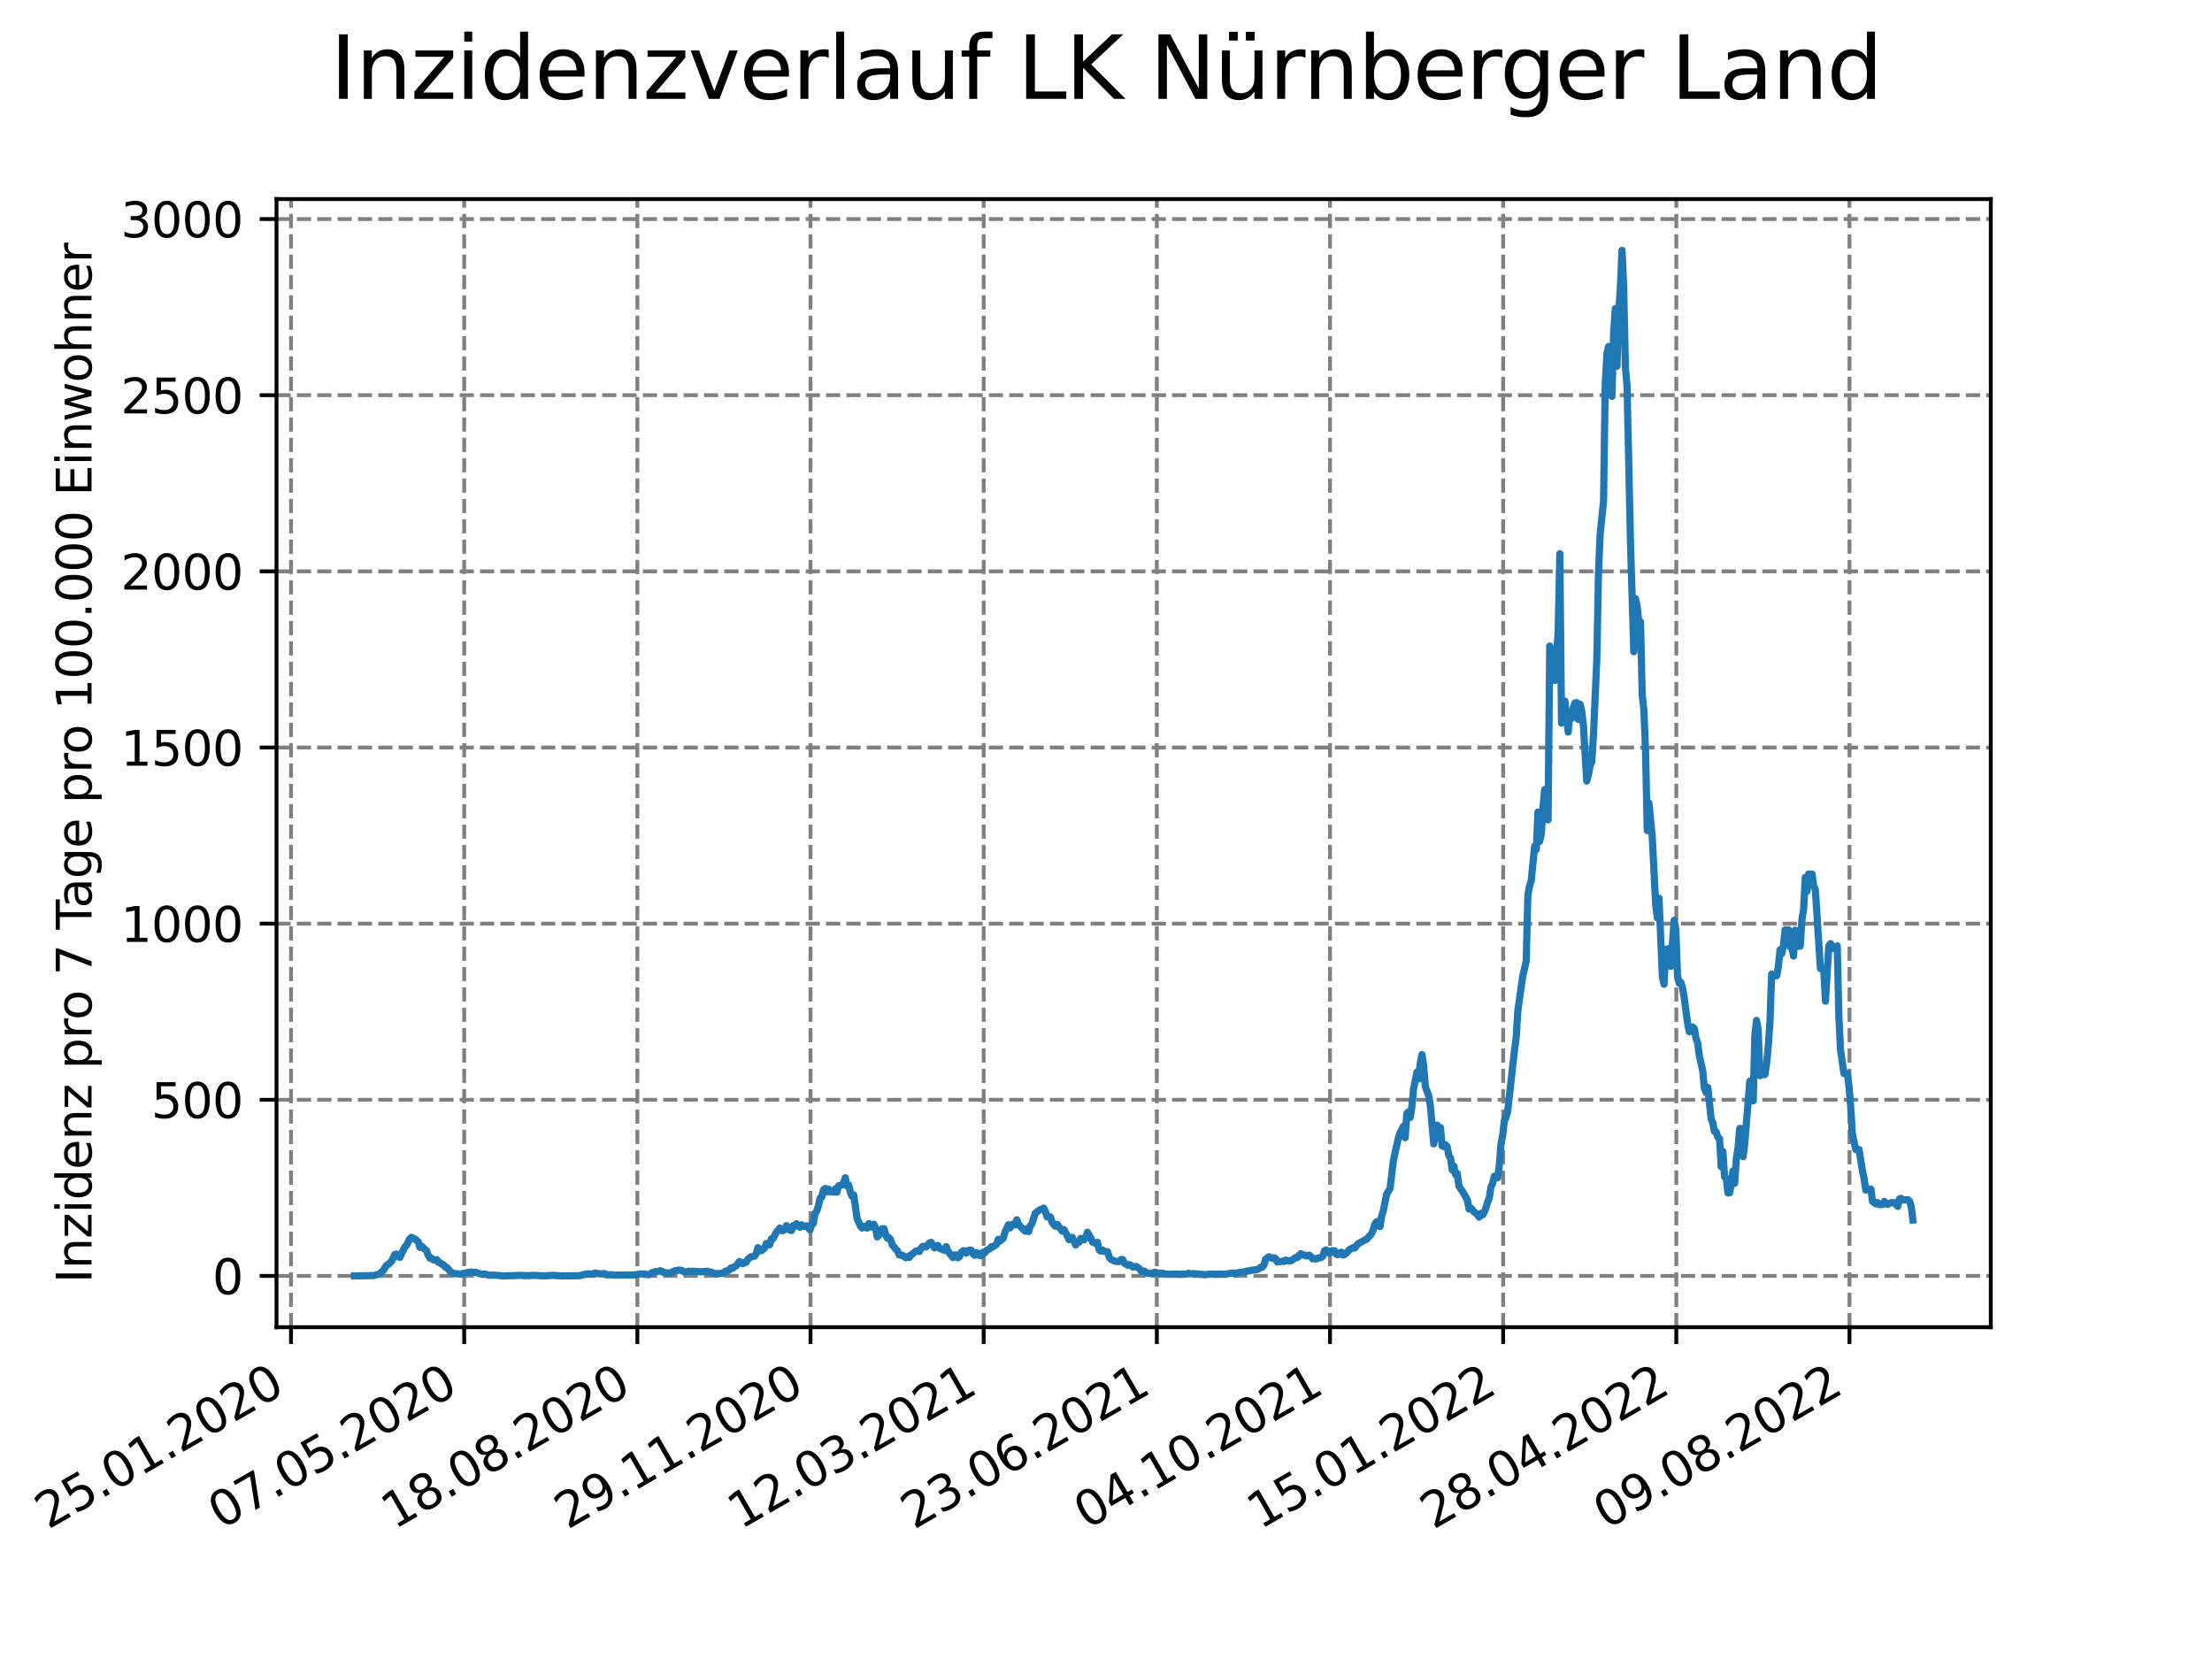 <?xml version="1.0" encoding="utf-8" standalone="no"?>
<!DOCTYPE svg PUBLIC "-//W3C//DTD SVG 1.1//EN"
  "http://www.w3.org/Graphics/SVG/1.1/DTD/svg11.dtd">
<svg xmlns:xlink="http://www.w3.org/1999/xlink" width="460.8pt" height="345.6pt" viewBox="0 0 460.8 345.6" xmlns="http://www.w3.org/2000/svg" version="1.1">
 <defs>
  <style type="text/css">*{stroke-linejoin: round; stroke-linecap: butt}</style>
 </defs>
 <g id="figure_1">
  <g id="patch_1">
   <path d="M 0 345.6 
L 460.8 345.6 
L 460.8 0 
L 0 0 
z
" style="fill: #ffffff"/>
  </g>
  <g id="axes_1">
   <g id="patch_2">
    <path d="M 57.6 276.48 
L 414.72 276.48 
L 414.72 41.472 
L 57.6 41.472 
z
" style="fill: #ffffff"/>
   </g>
   <g id="matplotlib.axis_1">
    <g id="xtick_1">
     <g id="line2d_1">
      <path d="M 60.626 276.48 
L 60.626 41.472 
" clip-path="url(#p46775fbe0a)" style="fill: none; stroke-dasharray: 2.96,1.28; stroke-dashoffset: 0; stroke: #808080; stroke-width: 0.8"/>
     </g>
     <g id="line2d_2">
      <defs>
       <path id="m5eeb998a42" d="M 0 0 
L 0 3.5 
" style="stroke: #000000; stroke-width: 0.8"/>
      </defs>
      <g>
       <use xlink:href="#m5eeb998a42" x="60.626" y="276.48" style="stroke: #000000; stroke-width: 0.8"/>
      </g>
     </g>
     <g id="text_1">
      <!-- 25.01.2020 -->
      <g transform="translate(10.001 318.689) rotate(-30) scale(0.1 -0.1)">
       <defs>
        <path id="DejaVuSans-32" d="M 1228 531 
L 3431 531 
L 3431 0 
L 469 0 
L 469 531 
Q 828 903 1448 1529 
Q 2069 2156 2228 2338 
Q 2531 2678 2651 2914 
Q 2772 3150 2772 3378 
Q 2772 3750 2511 3984 
Q 2250 4219 1831 4219 
Q 1534 4219 1204 4116 
Q 875 4013 500 3803 
L 500 4441 
Q 881 4594 1212 4672 
Q 1544 4750 1819 4750 
Q 2544 4750 2975 4387 
Q 3406 4025 3406 3419 
Q 3406 3131 3298 2873 
Q 3191 2616 2906 2266 
Q 2828 2175 2409 1742 
Q 1991 1309 1228 531 
z
" transform="scale(0.016)"/>
        <path id="DejaVuSans-35" d="M 691 4666 
L 3169 4666 
L 3169 4134 
L 1269 4134 
L 1269 2991 
Q 1406 3038 1543 3061 
Q 1681 3084 1819 3084 
Q 2600 3084 3056 2656 
Q 3513 2228 3513 1497 
Q 3513 744 3044 326 
Q 2575 -91 1722 -91 
Q 1428 -91 1123 -41 
Q 819 9 494 109 
L 494 744 
Q 775 591 1075 516 
Q 1375 441 1709 441 
Q 2250 441 2565 725 
Q 2881 1009 2881 1497 
Q 2881 1984 2565 2268 
Q 2250 2553 1709 2553 
Q 1456 2553 1204 2497 
Q 953 2441 691 2322 
L 691 4666 
z
" transform="scale(0.016)"/>
        <path id="DejaVuSans-2e" d="M 684 794 
L 1344 794 
L 1344 0 
L 684 0 
L 684 794 
z
" transform="scale(0.016)"/>
        <path id="DejaVuSans-30" d="M 2034 4250 
Q 1547 4250 1301 3770 
Q 1056 3291 1056 2328 
Q 1056 1369 1301 889 
Q 1547 409 2034 409 
Q 2525 409 2770 889 
Q 3016 1369 3016 2328 
Q 3016 3291 2770 3770 
Q 2525 4250 2034 4250 
z
M 2034 4750 
Q 2819 4750 3233 4129 
Q 3647 3509 3647 2328 
Q 3647 1150 3233 529 
Q 2819 -91 2034 -91 
Q 1250 -91 836 529 
Q 422 1150 422 2328 
Q 422 3509 836 4129 
Q 1250 4750 2034 4750 
z
" transform="scale(0.016)"/>
        <path id="DejaVuSans-31" d="M 794 531 
L 1825 531 
L 1825 4091 
L 703 3866 
L 703 4441 
L 1819 4666 
L 2450 4666 
L 2450 531 
L 3481 531 
L 3481 0 
L 794 0 
L 794 531 
z
" transform="scale(0.016)"/>
       </defs>
       <use xlink:href="#DejaVuSans-32"/>
       <use xlink:href="#DejaVuSans-35" x="63.623"/>
       <use xlink:href="#DejaVuSans-2e" x="127.246"/>
       <use xlink:href="#DejaVuSans-30" x="159.033"/>
       <use xlink:href="#DejaVuSans-31" x="222.656"/>
       <use xlink:href="#DejaVuSans-2e" x="286.279"/>
       <use xlink:href="#DejaVuSans-32" x="318.066"/>
       <use xlink:href="#DejaVuSans-30" x="381.689"/>
       <use xlink:href="#DejaVuSans-32" x="445.312"/>
       <use xlink:href="#DejaVuSans-30" x="508.936"/>
      </g>
     </g>
    </g>
    <g id="xtick_2">
     <g id="line2d_3">
      <path d="M 96.699 276.48 
L 96.699 41.472 
" clip-path="url(#p46775fbe0a)" style="fill: none; stroke-dasharray: 2.96,1.28; stroke-dashoffset: 0; stroke: #808080; stroke-width: 0.8"/>
     </g>
     <g id="line2d_4">
      <g>
       <use xlink:href="#m5eeb998a42" x="96.699" y="276.48" style="stroke: #000000; stroke-width: 0.8"/>
      </g>
     </g>
     <g id="text_2">
      <!-- 07.05.2020 -->
      <g transform="translate(46.074 318.689) rotate(-30) scale(0.1 -0.1)">
       <defs>
        <path id="DejaVuSans-37" d="M 525 4666 
L 3525 4666 
L 3525 4397 
L 1831 0 
L 1172 0 
L 2766 4134 
L 525 4134 
L 525 4666 
z
" transform="scale(0.016)"/>
       </defs>
       <use xlink:href="#DejaVuSans-30"/>
       <use xlink:href="#DejaVuSans-37" x="63.623"/>
       <use xlink:href="#DejaVuSans-2e" x="127.246"/>
       <use xlink:href="#DejaVuSans-30" x="159.033"/>
       <use xlink:href="#DejaVuSans-35" x="222.656"/>
       <use xlink:href="#DejaVuSans-2e" x="286.279"/>
       <use xlink:href="#DejaVuSans-32" x="318.066"/>
       <use xlink:href="#DejaVuSans-30" x="381.689"/>
       <use xlink:href="#DejaVuSans-32" x="445.312"/>
       <use xlink:href="#DejaVuSans-30" x="508.936"/>
      </g>
     </g>
    </g>
    <g id="xtick_3">
     <g id="line2d_5">
      <path d="M 132.772 276.48 
L 132.772 41.472 
" clip-path="url(#p46775fbe0a)" style="fill: none; stroke-dasharray: 2.96,1.28; stroke-dashoffset: 0; stroke: #808080; stroke-width: 0.8"/>
     </g>
     <g id="line2d_6">
      <g>
       <use xlink:href="#m5eeb998a42" x="132.772" y="276.48" style="stroke: #000000; stroke-width: 0.8"/>
      </g>
     </g>
     <g id="text_3">
      <!-- 18.08.2020 -->
      <g transform="translate(82.147 318.689) rotate(-30) scale(0.1 -0.1)">
       <defs>
        <path id="DejaVuSans-38" d="M 2034 2216 
Q 1584 2216 1326 1975 
Q 1069 1734 1069 1313 
Q 1069 891 1326 650 
Q 1584 409 2034 409 
Q 2484 409 2743 651 
Q 3003 894 3003 1313 
Q 3003 1734 2745 1975 
Q 2488 2216 2034 2216 
z
M 1403 2484 
Q 997 2584 770 2862 
Q 544 3141 544 3541 
Q 544 4100 942 4425 
Q 1341 4750 2034 4750 
Q 2731 4750 3128 4425 
Q 3525 4100 3525 3541 
Q 3525 3141 3298 2862 
Q 3072 2584 2669 2484 
Q 3125 2378 3379 2068 
Q 3634 1759 3634 1313 
Q 3634 634 3220 271 
Q 2806 -91 2034 -91 
Q 1263 -91 848 271 
Q 434 634 434 1313 
Q 434 1759 690 2068 
Q 947 2378 1403 2484 
z
M 1172 3481 
Q 1172 3119 1398 2916 
Q 1625 2713 2034 2713 
Q 2441 2713 2670 2916 
Q 2900 3119 2900 3481 
Q 2900 3844 2670 4047 
Q 2441 4250 2034 4250 
Q 1625 4250 1398 4047 
Q 1172 3844 1172 3481 
z
" transform="scale(0.016)"/>
       </defs>
       <use xlink:href="#DejaVuSans-31"/>
       <use xlink:href="#DejaVuSans-38" x="63.623"/>
       <use xlink:href="#DejaVuSans-2e" x="127.246"/>
       <use xlink:href="#DejaVuSans-30" x="159.033"/>
       <use xlink:href="#DejaVuSans-38" x="222.656"/>
       <use xlink:href="#DejaVuSans-2e" x="286.279"/>
       <use xlink:href="#DejaVuSans-32" x="318.066"/>
       <use xlink:href="#DejaVuSans-30" x="381.689"/>
       <use xlink:href="#DejaVuSans-32" x="445.312"/>
       <use xlink:href="#DejaVuSans-30" x="508.936"/>
      </g>
     </g>
    </g>
    <g id="xtick_4">
     <g id="line2d_7">
      <path d="M 168.845 276.48 
L 168.845 41.472 
" clip-path="url(#p46775fbe0a)" style="fill: none; stroke-dasharray: 2.96,1.28; stroke-dashoffset: 0; stroke: #808080; stroke-width: 0.8"/>
     </g>
     <g id="line2d_8">
      <g>
       <use xlink:href="#m5eeb998a42" x="168.845" y="276.48" style="stroke: #000000; stroke-width: 0.8"/>
      </g>
     </g>
     <g id="text_4">
      <!-- 29.11.2020 -->
      <g transform="translate(118.219 318.689) rotate(-30) scale(0.1 -0.1)">
       <defs>
        <path id="DejaVuSans-39" d="M 703 97 
L 703 672 
Q 941 559 1184 500 
Q 1428 441 1663 441 
Q 2288 441 2617 861 
Q 2947 1281 2994 2138 
Q 2813 1869 2534 1725 
Q 2256 1581 1919 1581 
Q 1219 1581 811 2004 
Q 403 2428 403 3163 
Q 403 3881 828 4315 
Q 1253 4750 1959 4750 
Q 2769 4750 3195 4129 
Q 3622 3509 3622 2328 
Q 3622 1225 3098 567 
Q 2575 -91 1691 -91 
Q 1453 -91 1209 -44 
Q 966 3 703 97 
z
M 1959 2075 
Q 2384 2075 2632 2365 
Q 2881 2656 2881 3163 
Q 2881 3666 2632 3958 
Q 2384 4250 1959 4250 
Q 1534 4250 1286 3958 
Q 1038 3666 1038 3163 
Q 1038 2656 1286 2365 
Q 1534 2075 1959 2075 
z
" transform="scale(0.016)"/>
       </defs>
       <use xlink:href="#DejaVuSans-32"/>
       <use xlink:href="#DejaVuSans-39" x="63.623"/>
       <use xlink:href="#DejaVuSans-2e" x="127.246"/>
       <use xlink:href="#DejaVuSans-31" x="159.033"/>
       <use xlink:href="#DejaVuSans-31" x="222.656"/>
       <use xlink:href="#DejaVuSans-2e" x="286.279"/>
       <use xlink:href="#DejaVuSans-32" x="318.066"/>
       <use xlink:href="#DejaVuSans-30" x="381.689"/>
       <use xlink:href="#DejaVuSans-32" x="445.312"/>
       <use xlink:href="#DejaVuSans-30" x="508.936"/>
      </g>
     </g>
    </g>
    <g id="xtick_5">
     <g id="line2d_9">
      <path d="M 204.917 276.48 
L 204.917 41.472 
" clip-path="url(#p46775fbe0a)" style="fill: none; stroke-dasharray: 2.96,1.28; stroke-dashoffset: 0; stroke: #808080; stroke-width: 0.8"/>
     </g>
     <g id="line2d_10">
      <g>
       <use xlink:href="#m5eeb998a42" x="204.917" y="276.48" style="stroke: #000000; stroke-width: 0.8"/>
      </g>
     </g>
     <g id="text_5">
      <!-- 12.03.2021 -->
      <g transform="translate(154.292 318.689) rotate(-30) scale(0.1 -0.1)">
       <defs>
        <path id="DejaVuSans-33" d="M 2597 2516 
Q 3050 2419 3304 2112 
Q 3559 1806 3559 1356 
Q 3559 666 3084 287 
Q 2609 -91 1734 -91 
Q 1441 -91 1130 -33 
Q 819 25 488 141 
L 488 750 
Q 750 597 1062 519 
Q 1375 441 1716 441 
Q 2309 441 2620 675 
Q 2931 909 2931 1356 
Q 2931 1769 2642 2001 
Q 2353 2234 1838 2234 
L 1294 2234 
L 1294 2753 
L 1863 2753 
Q 2328 2753 2575 2939 
Q 2822 3125 2822 3475 
Q 2822 3834 2567 4026 
Q 2313 4219 1838 4219 
Q 1578 4219 1281 4162 
Q 984 4106 628 3988 
L 628 4550 
Q 988 4650 1302 4700 
Q 1616 4750 1894 4750 
Q 2613 4750 3031 4423 
Q 3450 4097 3450 3541 
Q 3450 3153 3228 2886 
Q 3006 2619 2597 2516 
z
" transform="scale(0.016)"/>
       </defs>
       <use xlink:href="#DejaVuSans-31"/>
       <use xlink:href="#DejaVuSans-32" x="63.623"/>
       <use xlink:href="#DejaVuSans-2e" x="127.246"/>
       <use xlink:href="#DejaVuSans-30" x="159.033"/>
       <use xlink:href="#DejaVuSans-33" x="222.656"/>
       <use xlink:href="#DejaVuSans-2e" x="286.279"/>
       <use xlink:href="#DejaVuSans-32" x="318.066"/>
       <use xlink:href="#DejaVuSans-30" x="381.689"/>
       <use xlink:href="#DejaVuSans-32" x="445.312"/>
       <use xlink:href="#DejaVuSans-31" x="508.936"/>
      </g>
     </g>
    </g>
    <g id="xtick_6">
     <g id="line2d_11">
      <path d="M 240.99 276.48 
L 240.99 41.472 
" clip-path="url(#p46775fbe0a)" style="fill: none; stroke-dasharray: 2.96,1.28; stroke-dashoffset: 0; stroke: #808080; stroke-width: 0.8"/>
     </g>
     <g id="line2d_12">
      <g>
       <use xlink:href="#m5eeb998a42" x="240.99" y="276.48" style="stroke: #000000; stroke-width: 0.8"/>
      </g>
     </g>
     <g id="text_6">
      <!-- 23.06.2021 -->
      <g transform="translate(190.365 318.689) rotate(-30) scale(0.1 -0.1)">
       <defs>
        <path id="DejaVuSans-36" d="M 2113 2584 
Q 1688 2584 1439 2293 
Q 1191 2003 1191 1497 
Q 1191 994 1439 701 
Q 1688 409 2113 409 
Q 2538 409 2786 701 
Q 3034 994 3034 1497 
Q 3034 2003 2786 2293 
Q 2538 2584 2113 2584 
z
M 3366 4563 
L 3366 3988 
Q 3128 4100 2886 4159 
Q 2644 4219 2406 4219 
Q 1781 4219 1451 3797 
Q 1122 3375 1075 2522 
Q 1259 2794 1537 2939 
Q 1816 3084 2150 3084 
Q 2853 3084 3261 2657 
Q 3669 2231 3669 1497 
Q 3669 778 3244 343 
Q 2819 -91 2113 -91 
Q 1303 -91 875 529 
Q 447 1150 447 2328 
Q 447 3434 972 4092 
Q 1497 4750 2381 4750 
Q 2619 4750 2861 4703 
Q 3103 4656 3366 4563 
z
" transform="scale(0.016)"/>
       </defs>
       <use xlink:href="#DejaVuSans-32"/>
       <use xlink:href="#DejaVuSans-33" x="63.623"/>
       <use xlink:href="#DejaVuSans-2e" x="127.246"/>
       <use xlink:href="#DejaVuSans-30" x="159.033"/>
       <use xlink:href="#DejaVuSans-36" x="222.656"/>
       <use xlink:href="#DejaVuSans-2e" x="286.279"/>
       <use xlink:href="#DejaVuSans-32" x="318.066"/>
       <use xlink:href="#DejaVuSans-30" x="381.689"/>
       <use xlink:href="#DejaVuSans-32" x="445.312"/>
       <use xlink:href="#DejaVuSans-31" x="508.936"/>
      </g>
     </g>
    </g>
    <g id="xtick_7">
     <g id="line2d_13">
      <path d="M 277.063 276.48 
L 277.063 41.472 
" clip-path="url(#p46775fbe0a)" style="fill: none; stroke-dasharray: 2.96,1.28; stroke-dashoffset: 0; stroke: #808080; stroke-width: 0.8"/>
     </g>
     <g id="line2d_14">
      <g>
       <use xlink:href="#m5eeb998a42" x="277.063" y="276.48" style="stroke: #000000; stroke-width: 0.8"/>
      </g>
     </g>
     <g id="text_7">
      <!-- 04.10.2021 -->
      <g transform="translate(226.438 318.689) rotate(-30) scale(0.1 -0.1)">
       <defs>
        <path id="DejaVuSans-34" d="M 2419 4116 
L 825 1625 
L 2419 1625 
L 2419 4116 
z
M 2253 4666 
L 3047 4666 
L 3047 1625 
L 3713 1625 
L 3713 1100 
L 3047 1100 
L 3047 0 
L 2419 0 
L 2419 1100 
L 313 1100 
L 313 1709 
L 2253 4666 
z
" transform="scale(0.016)"/>
       </defs>
       <use xlink:href="#DejaVuSans-30"/>
       <use xlink:href="#DejaVuSans-34" x="63.623"/>
       <use xlink:href="#DejaVuSans-2e" x="127.246"/>
       <use xlink:href="#DejaVuSans-31" x="159.033"/>
       <use xlink:href="#DejaVuSans-30" x="222.656"/>
       <use xlink:href="#DejaVuSans-2e" x="286.279"/>
       <use xlink:href="#DejaVuSans-32" x="318.066"/>
       <use xlink:href="#DejaVuSans-30" x="381.689"/>
       <use xlink:href="#DejaVuSans-32" x="445.312"/>
       <use xlink:href="#DejaVuSans-31" x="508.936"/>
      </g>
     </g>
    </g>
    <g id="xtick_8">
     <g id="line2d_15">
      <path d="M 313.136 276.48 
L 313.136 41.472 
" clip-path="url(#p46775fbe0a)" style="fill: none; stroke-dasharray: 2.96,1.28; stroke-dashoffset: 0; stroke: #808080; stroke-width: 0.8"/>
     </g>
     <g id="line2d_16">
      <g>
       <use xlink:href="#m5eeb998a42" x="313.136" y="276.48" style="stroke: #000000; stroke-width: 0.8"/>
      </g>
     </g>
     <g id="text_8">
      <!-- 15.01.2022 -->
      <g transform="translate(262.51 318.689) rotate(-30) scale(0.1 -0.1)">
       <use xlink:href="#DejaVuSans-31"/>
       <use xlink:href="#DejaVuSans-35" x="63.623"/>
       <use xlink:href="#DejaVuSans-2e" x="127.246"/>
       <use xlink:href="#DejaVuSans-30" x="159.033"/>
       <use xlink:href="#DejaVuSans-31" x="222.656"/>
       <use xlink:href="#DejaVuSans-2e" x="286.279"/>
       <use xlink:href="#DejaVuSans-32" x="318.066"/>
       <use xlink:href="#DejaVuSans-30" x="381.689"/>
       <use xlink:href="#DejaVuSans-32" x="445.312"/>
       <use xlink:href="#DejaVuSans-32" x="508.936"/>
      </g>
     </g>
    </g>
    <g id="xtick_9">
     <g id="line2d_17">
      <path d="M 349.208 276.48 
L 349.208 41.472 
" clip-path="url(#p46775fbe0a)" style="fill: none; stroke-dasharray: 2.96,1.28; stroke-dashoffset: 0; stroke: #808080; stroke-width: 0.8"/>
     </g>
     <g id="line2d_18">
      <g>
       <use xlink:href="#m5eeb998a42" x="349.208" y="276.48" style="stroke: #000000; stroke-width: 0.8"/>
      </g>
     </g>
     <g id="text_9">
      <!-- 28.04.2022 -->
      <g transform="translate(298.583 318.689) rotate(-30) scale(0.1 -0.1)">
       <use xlink:href="#DejaVuSans-32"/>
       <use xlink:href="#DejaVuSans-38" x="63.623"/>
       <use xlink:href="#DejaVuSans-2e" x="127.246"/>
       <use xlink:href="#DejaVuSans-30" x="159.033"/>
       <use xlink:href="#DejaVuSans-34" x="222.656"/>
       <use xlink:href="#DejaVuSans-2e" x="286.279"/>
       <use xlink:href="#DejaVuSans-32" x="318.066"/>
       <use xlink:href="#DejaVuSans-30" x="381.689"/>
       <use xlink:href="#DejaVuSans-32" x="445.312"/>
       <use xlink:href="#DejaVuSans-32" x="508.936"/>
      </g>
     </g>
    </g>
    <g id="xtick_10">
     <g id="line2d_19">
      <path d="M 385.281 276.48 
L 385.281 41.472 
" clip-path="url(#p46775fbe0a)" style="fill: none; stroke-dasharray: 2.96,1.28; stroke-dashoffset: 0; stroke: #808080; stroke-width: 0.8"/>
     </g>
     <g id="line2d_20">
      <g>
       <use xlink:href="#m5eeb998a42" x="385.281" y="276.48" style="stroke: #000000; stroke-width: 0.8"/>
      </g>
     </g>
     <g id="text_10">
      <!-- 09.08.2022 -->
      <g transform="translate(334.656 318.689) rotate(-30) scale(0.1 -0.1)">
       <use xlink:href="#DejaVuSans-30"/>
       <use xlink:href="#DejaVuSans-39" x="63.623"/>
       <use xlink:href="#DejaVuSans-2e" x="127.246"/>
       <use xlink:href="#DejaVuSans-30" x="159.033"/>
       <use xlink:href="#DejaVuSans-38" x="222.656"/>
       <use xlink:href="#DejaVuSans-2e" x="286.279"/>
       <use xlink:href="#DejaVuSans-32" x="318.066"/>
       <use xlink:href="#DejaVuSans-30" x="381.689"/>
       <use xlink:href="#DejaVuSans-32" x="445.312"/>
       <use xlink:href="#DejaVuSans-32" x="508.936"/>
      </g>
     </g>
    </g>
   </g>
   <g id="matplotlib.axis_2">
    <g id="ytick_1">
     <g id="line2d_21">
      <path d="M 57.6 265.798 
L 414.72 265.798 
" clip-path="url(#p46775fbe0a)" style="fill: none; stroke-dasharray: 2.96,1.28; stroke-dashoffset: 0; stroke: #808080; stroke-width: 0.8"/>
     </g>
     <g id="line2d_22">
      <defs>
       <path id="mf2333a8030" d="M 0 0 
L -3.5 0 
" style="stroke: #000000; stroke-width: 0.8"/>
      </defs>
      <g>
       <use xlink:href="#mf2333a8030" x="57.6" y="265.798" style="stroke: #000000; stroke-width: 0.8"/>
      </g>
     </g>
     <g id="text_11">
      <!-- 0 -->
      <g transform="translate(44.237 269.597) scale(0.1 -0.1)">
       <use xlink:href="#DejaVuSans-30"/>
      </g>
     </g>
    </g>
    <g id="ytick_2">
     <g id="line2d_23">
      <path d="M 57.6 229.104 
L 414.72 229.104 
" clip-path="url(#p46775fbe0a)" style="fill: none; stroke-dasharray: 2.96,1.28; stroke-dashoffset: 0; stroke: #808080; stroke-width: 0.8"/>
     </g>
     <g id="line2d_24">
      <g>
       <use xlink:href="#mf2333a8030" x="57.6" y="229.104" style="stroke: #000000; stroke-width: 0.8"/>
      </g>
     </g>
     <g id="text_12">
      <!-- 500 -->
      <g transform="translate(31.512 232.903) scale(0.1 -0.1)">
       <use xlink:href="#DejaVuSans-35"/>
       <use xlink:href="#DejaVuSans-30" x="63.623"/>
       <use xlink:href="#DejaVuSans-30" x="127.246"/>
      </g>
     </g>
    </g>
    <g id="ytick_3">
     <g id="line2d_25">
      <path d="M 57.6 192.41 
L 414.72 192.41 
" clip-path="url(#p46775fbe0a)" style="fill: none; stroke-dasharray: 2.96,1.28; stroke-dashoffset: 0; stroke: #808080; stroke-width: 0.8"/>
     </g>
     <g id="line2d_26">
      <g>
       <use xlink:href="#mf2333a8030" x="57.6" y="192.41" style="stroke: #000000; stroke-width: 0.8"/>
      </g>
     </g>
     <g id="text_13">
      <!-- 1000 -->
      <g transform="translate(25.15 196.209) scale(0.1 -0.1)">
       <use xlink:href="#DejaVuSans-31"/>
       <use xlink:href="#DejaVuSans-30" x="63.623"/>
       <use xlink:href="#DejaVuSans-30" x="127.246"/>
       <use xlink:href="#DejaVuSans-30" x="190.869"/>
      </g>
     </g>
    </g>
    <g id="ytick_4">
     <g id="line2d_27">
      <path d="M 57.6 155.715 
L 414.72 155.715 
" clip-path="url(#p46775fbe0a)" style="fill: none; stroke-dasharray: 2.96,1.28; stroke-dashoffset: 0; stroke: #808080; stroke-width: 0.8"/>
     </g>
     <g id="line2d_28">
      <g>
       <use xlink:href="#mf2333a8030" x="57.6" y="155.715" style="stroke: #000000; stroke-width: 0.8"/>
      </g>
     </g>
     <g id="text_14">
      <!-- 1500 -->
      <g transform="translate(25.15 159.515) scale(0.1 -0.1)">
       <use xlink:href="#DejaVuSans-31"/>
       <use xlink:href="#DejaVuSans-35" x="63.623"/>
       <use xlink:href="#DejaVuSans-30" x="127.246"/>
       <use xlink:href="#DejaVuSans-30" x="190.869"/>
      </g>
     </g>
    </g>
    <g id="ytick_5">
     <g id="line2d_29">
      <path d="M 57.6 119.021 
L 414.72 119.021 
" clip-path="url(#p46775fbe0a)" style="fill: none; stroke-dasharray: 2.96,1.28; stroke-dashoffset: 0; stroke: #808080; stroke-width: 0.8"/>
     </g>
     <g id="line2d_30">
      <g>
       <use xlink:href="#mf2333a8030" x="57.6" y="119.021" style="stroke: #000000; stroke-width: 0.8"/>
      </g>
     </g>
     <g id="text_15">
      <!-- 2000 -->
      <g transform="translate(25.15 122.821) scale(0.1 -0.1)">
       <use xlink:href="#DejaVuSans-32"/>
       <use xlink:href="#DejaVuSans-30" x="63.623"/>
       <use xlink:href="#DejaVuSans-30" x="127.246"/>
       <use xlink:href="#DejaVuSans-30" x="190.869"/>
      </g>
     </g>
    </g>
    <g id="ytick_6">
     <g id="line2d_31">
      <path d="M 57.6 82.327 
L 414.72 82.327 
" clip-path="url(#p46775fbe0a)" style="fill: none; stroke-dasharray: 2.96,1.28; stroke-dashoffset: 0; stroke: #808080; stroke-width: 0.8"/>
     </g>
     <g id="line2d_32">
      <g>
       <use xlink:href="#mf2333a8030" x="57.6" y="82.327" style="stroke: #000000; stroke-width: 0.8"/>
      </g>
     </g>
     <g id="text_16">
      <!-- 2500 -->
      <g transform="translate(25.15 86.126) scale(0.1 -0.1)">
       <use xlink:href="#DejaVuSans-32"/>
       <use xlink:href="#DejaVuSans-35" x="63.623"/>
       <use xlink:href="#DejaVuSans-30" x="127.246"/>
       <use xlink:href="#DejaVuSans-30" x="190.869"/>
      </g>
     </g>
    </g>
    <g id="ytick_7">
     <g id="line2d_33">
      <path d="M 57.6 45.633 
L 414.72 45.633 
" clip-path="url(#p46775fbe0a)" style="fill: none; stroke-dasharray: 2.96,1.28; stroke-dashoffset: 0; stroke: #808080; stroke-width: 0.8"/>
     </g>
     <g id="line2d_34">
      <g>
       <use xlink:href="#mf2333a8030" x="57.6" y="45.633" style="stroke: #000000; stroke-width: 0.8"/>
      </g>
     </g>
     <g id="text_17">
      <!-- 3000 -->
      <g transform="translate(25.15 49.432) scale(0.1 -0.1)">
       <use xlink:href="#DejaVuSans-33"/>
       <use xlink:href="#DejaVuSans-30" x="63.623"/>
       <use xlink:href="#DejaVuSans-30" x="127.246"/>
       <use xlink:href="#DejaVuSans-30" x="190.869"/>
      </g>
     </g>
    </g>
    <g id="text_18">
     <!-- Inzidenz pro 7 Tage pro 100.000 Einwohner -->
     <g transform="translate(19.07 267.301) rotate(-90) scale(0.1 -0.1)">
      <defs>
       <path id="DejaVuSans-49" d="M 628 4666 
L 1259 4666 
L 1259 0 
L 628 0 
L 628 4666 
z
" transform="scale(0.016)"/>
       <path id="DejaVuSans-6e" d="M 3513 2113 
L 3513 0 
L 2938 0 
L 2938 2094 
Q 2938 2591 2744 2837 
Q 2550 3084 2163 3084 
Q 1697 3084 1428 2787 
Q 1159 2491 1159 1978 
L 1159 0 
L 581 0 
L 581 3500 
L 1159 3500 
L 1159 2956 
Q 1366 3272 1645 3428 
Q 1925 3584 2291 3584 
Q 2894 3584 3203 3211 
Q 3513 2838 3513 2113 
z
" transform="scale(0.016)"/>
       <path id="DejaVuSans-7a" d="M 353 3500 
L 3084 3500 
L 3084 2975 
L 922 459 
L 3084 459 
L 3084 0 
L 275 0 
L 275 525 
L 2438 3041 
L 353 3041 
L 353 3500 
z
" transform="scale(0.016)"/>
       <path id="DejaVuSans-69" d="M 603 3500 
L 1178 3500 
L 1178 0 
L 603 0 
L 603 3500 
z
M 603 4863 
L 1178 4863 
L 1178 4134 
L 603 4134 
L 603 4863 
z
" transform="scale(0.016)"/>
       <path id="DejaVuSans-64" d="M 2906 2969 
L 2906 4863 
L 3481 4863 
L 3481 0 
L 2906 0 
L 2906 525 
Q 2725 213 2448 61 
Q 2172 -91 1784 -91 
Q 1150 -91 751 415 
Q 353 922 353 1747 
Q 353 2572 751 3078 
Q 1150 3584 1784 3584 
Q 2172 3584 2448 3432 
Q 2725 3281 2906 2969 
z
M 947 1747 
Q 947 1113 1208 752 
Q 1469 391 1925 391 
Q 2381 391 2643 752 
Q 2906 1113 2906 1747 
Q 2906 2381 2643 2742 
Q 2381 3103 1925 3103 
Q 1469 3103 1208 2742 
Q 947 2381 947 1747 
z
" transform="scale(0.016)"/>
       <path id="DejaVuSans-65" d="M 3597 1894 
L 3597 1613 
L 953 1613 
Q 991 1019 1311 708 
Q 1631 397 2203 397 
Q 2534 397 2845 478 
Q 3156 559 3463 722 
L 3463 178 
Q 3153 47 2828 -22 
Q 2503 -91 2169 -91 
Q 1331 -91 842 396 
Q 353 884 353 1716 
Q 353 2575 817 3079 
Q 1281 3584 2069 3584 
Q 2775 3584 3186 3129 
Q 3597 2675 3597 1894 
z
M 3022 2063 
Q 3016 2534 2758 2815 
Q 2500 3097 2075 3097 
Q 1594 3097 1305 2825 
Q 1016 2553 972 2059 
L 3022 2063 
z
" transform="scale(0.016)"/>
       <path id="DejaVuSans-20" transform="scale(0.016)"/>
       <path id="DejaVuSans-70" d="M 1159 525 
L 1159 -1331 
L 581 -1331 
L 581 3500 
L 1159 3500 
L 1159 2969 
Q 1341 3281 1617 3432 
Q 1894 3584 2278 3584 
Q 2916 3584 3314 3078 
Q 3713 2572 3713 1747 
Q 3713 922 3314 415 
Q 2916 -91 2278 -91 
Q 1894 -91 1617 61 
Q 1341 213 1159 525 
z
M 3116 1747 
Q 3116 2381 2855 2742 
Q 2594 3103 2138 3103 
Q 1681 3103 1420 2742 
Q 1159 2381 1159 1747 
Q 1159 1113 1420 752 
Q 1681 391 2138 391 
Q 2594 391 2855 752 
Q 3116 1113 3116 1747 
z
" transform="scale(0.016)"/>
       <path id="DejaVuSans-72" d="M 2631 2963 
Q 2534 3019 2420 3045 
Q 2306 3072 2169 3072 
Q 1681 3072 1420 2755 
Q 1159 2438 1159 1844 
L 1159 0 
L 581 0 
L 581 3500 
L 1159 3500 
L 1159 2956 
Q 1341 3275 1631 3429 
Q 1922 3584 2338 3584 
Q 2397 3584 2469 3576 
Q 2541 3569 2628 3553 
L 2631 2963 
z
" transform="scale(0.016)"/>
       <path id="DejaVuSans-6f" d="M 1959 3097 
Q 1497 3097 1228 2736 
Q 959 2375 959 1747 
Q 959 1119 1226 758 
Q 1494 397 1959 397 
Q 2419 397 2687 759 
Q 2956 1122 2956 1747 
Q 2956 2369 2687 2733 
Q 2419 3097 1959 3097 
z
M 1959 3584 
Q 2709 3584 3137 3096 
Q 3566 2609 3566 1747 
Q 3566 888 3137 398 
Q 2709 -91 1959 -91 
Q 1206 -91 779 398 
Q 353 888 353 1747 
Q 353 2609 779 3096 
Q 1206 3584 1959 3584 
z
" transform="scale(0.016)"/>
       <path id="DejaVuSans-54" d="M -19 4666 
L 3928 4666 
L 3928 4134 
L 2272 4134 
L 2272 0 
L 1638 0 
L 1638 4134 
L -19 4134 
L -19 4666 
z
" transform="scale(0.016)"/>
       <path id="DejaVuSans-61" d="M 2194 1759 
Q 1497 1759 1228 1600 
Q 959 1441 959 1056 
Q 959 750 1161 570 
Q 1363 391 1709 391 
Q 2188 391 2477 730 
Q 2766 1069 2766 1631 
L 2766 1759 
L 2194 1759 
z
M 3341 1997 
L 3341 0 
L 2766 0 
L 2766 531 
Q 2569 213 2275 61 
Q 1981 -91 1556 -91 
Q 1019 -91 701 211 
Q 384 513 384 1019 
Q 384 1609 779 1909 
Q 1175 2209 1959 2209 
L 2766 2209 
L 2766 2266 
Q 2766 2663 2505 2880 
Q 2244 3097 1772 3097 
Q 1472 3097 1187 3025 
Q 903 2953 641 2809 
L 641 3341 
Q 956 3463 1253 3523 
Q 1550 3584 1831 3584 
Q 2591 3584 2966 3190 
Q 3341 2797 3341 1997 
z
" transform="scale(0.016)"/>
       <path id="DejaVuSans-67" d="M 2906 1791 
Q 2906 2416 2648 2759 
Q 2391 3103 1925 3103 
Q 1463 3103 1205 2759 
Q 947 2416 947 1791 
Q 947 1169 1205 825 
Q 1463 481 1925 481 
Q 2391 481 2648 825 
Q 2906 1169 2906 1791 
z
M 3481 434 
Q 3481 -459 3084 -895 
Q 2688 -1331 1869 -1331 
Q 1566 -1331 1297 -1286 
Q 1028 -1241 775 -1147 
L 775 -588 
Q 1028 -725 1275 -790 
Q 1522 -856 1778 -856 
Q 2344 -856 2625 -561 
Q 2906 -266 2906 331 
L 2906 616 
Q 2728 306 2450 153 
Q 2172 0 1784 0 
Q 1141 0 747 490 
Q 353 981 353 1791 
Q 353 2603 747 3093 
Q 1141 3584 1784 3584 
Q 2172 3584 2450 3431 
Q 2728 3278 2906 2969 
L 2906 3500 
L 3481 3500 
L 3481 434 
z
" transform="scale(0.016)"/>
       <path id="DejaVuSans-45" d="M 628 4666 
L 3578 4666 
L 3578 4134 
L 1259 4134 
L 1259 2753 
L 3481 2753 
L 3481 2222 
L 1259 2222 
L 1259 531 
L 3634 531 
L 3634 0 
L 628 0 
L 628 4666 
z
" transform="scale(0.016)"/>
       <path id="DejaVuSans-77" d="M 269 3500 
L 844 3500 
L 1563 769 
L 2278 3500 
L 2956 3500 
L 3675 769 
L 4391 3500 
L 4966 3500 
L 4050 0 
L 3372 0 
L 2619 2869 
L 1863 0 
L 1184 0 
L 269 3500 
z
" transform="scale(0.016)"/>
       <path id="DejaVuSans-68" d="M 3513 2113 
L 3513 0 
L 2938 0 
L 2938 2094 
Q 2938 2591 2744 2837 
Q 2550 3084 2163 3084 
Q 1697 3084 1428 2787 
Q 1159 2491 1159 1978 
L 1159 0 
L 581 0 
L 581 4863 
L 1159 4863 
L 1159 2956 
Q 1366 3272 1645 3428 
Q 1925 3584 2291 3584 
Q 2894 3584 3203 3211 
Q 3513 2838 3513 2113 
z
" transform="scale(0.016)"/>
      </defs>
      <use xlink:href="#DejaVuSans-49"/>
      <use xlink:href="#DejaVuSans-6e" x="29.492"/>
      <use xlink:href="#DejaVuSans-7a" x="92.871"/>
      <use xlink:href="#DejaVuSans-69" x="145.361"/>
      <use xlink:href="#DejaVuSans-64" x="173.145"/>
      <use xlink:href="#DejaVuSans-65" x="236.621"/>
      <use xlink:href="#DejaVuSans-6e" x="298.145"/>
      <use xlink:href="#DejaVuSans-7a" x="361.523"/>
      <use xlink:href="#DejaVuSans-20" x="414.014"/>
      <use xlink:href="#DejaVuSans-70" x="445.801"/>
      <use xlink:href="#DejaVuSans-72" x="509.277"/>
      <use xlink:href="#DejaVuSans-6f" x="548.141"/>
      <use xlink:href="#DejaVuSans-20" x="609.322"/>
      <use xlink:href="#DejaVuSans-37" x="641.109"/>
      <use xlink:href="#DejaVuSans-20" x="704.732"/>
      <use xlink:href="#DejaVuSans-54" x="736.52"/>
      <use xlink:href="#DejaVuSans-61" x="781.104"/>
      <use xlink:href="#DejaVuSans-67" x="842.383"/>
      <use xlink:href="#DejaVuSans-65" x="905.859"/>
      <use xlink:href="#DejaVuSans-20" x="967.383"/>
      <use xlink:href="#DejaVuSans-70" x="999.17"/>
      <use xlink:href="#DejaVuSans-72" x="1062.646"/>
      <use xlink:href="#DejaVuSans-6f" x="1101.51"/>
      <use xlink:href="#DejaVuSans-20" x="1162.691"/>
      <use xlink:href="#DejaVuSans-31" x="1194.479"/>
      <use xlink:href="#DejaVuSans-30" x="1258.102"/>
      <use xlink:href="#DejaVuSans-30" x="1321.725"/>
      <use xlink:href="#DejaVuSans-2e" x="1385.348"/>
      <use xlink:href="#DejaVuSans-30" x="1417.135"/>
      <use xlink:href="#DejaVuSans-30" x="1480.758"/>
      <use xlink:href="#DejaVuSans-30" x="1544.381"/>
      <use xlink:href="#DejaVuSans-20" x="1608.004"/>
      <use xlink:href="#DejaVuSans-45" x="1639.791"/>
      <use xlink:href="#DejaVuSans-69" x="1702.975"/>
      <use xlink:href="#DejaVuSans-6e" x="1730.758"/>
      <use xlink:href="#DejaVuSans-77" x="1794.137"/>
      <use xlink:href="#DejaVuSans-6f" x="1875.924"/>
      <use xlink:href="#DejaVuSans-68" x="1937.105"/>
      <use xlink:href="#DejaVuSans-6e" x="2000.484"/>
      <use xlink:href="#DejaVuSans-65" x="2063.863"/>
      <use xlink:href="#DejaVuSans-72" x="2125.387"/>
     </g>
    </g>
   </g>
   <g id="line2d_35">
    <path d="M 73.833 265.798 
L 78.035 265.712 
L 78.386 265.54 
L 78.736 265.497 
L 79.086 265.325 
L 79.786 264.724 
L 80.487 263.606 
L 80.837 263.435 
L 81.538 262.79 
L 82.238 261.329 
L 82.588 261.243 
L 82.938 261.802 
L 83.289 261.931 
L 84.339 259.739 
L 84.69 259.438 
L 85.39 258.02 
L 85.74 257.763 
L 86.09 258.02 
L 86.441 258.106 
L 87.141 258.708 
L 87.491 259.868 
L 87.842 259.61 
L 88.892 260.599 
L 89.242 261.587 
L 89.593 262.102 
L 89.943 262.145 
L 90.293 262.446 
L 90.643 262.489 
L 90.994 262.403 
L 91.344 262.962 
L 91.694 263.048 
L 92.044 263.349 
L 92.394 263.477 
L 92.745 263.95 
L 93.095 264.036 
L 93.795 264.895 
L 94.496 265.282 
L 95.897 265.411 
L 97.998 264.981 
L 98.698 265.067 
L 99.049 265.024 
L 99.749 265.282 
L 100.449 265.454 
L 101.15 265.411 
L 101.85 265.669 
L 102.901 265.626 
L 105.002 265.798 
L 107.454 265.712 
L 108.505 265.669 
L 109.205 265.755 
L 109.905 265.712 
L 110.256 265.755 
L 110.956 265.669 
L 112.707 265.755 
L 113.408 265.798 
L 115.159 265.669 
L 116.91 265.798 
L 120.762 265.755 
L 121.813 265.454 
L 122.513 265.368 
L 123.564 265.411 
L 123.914 265.196 
L 124.965 265.368 
L 126.016 265.325 
L 126.366 265.583 
L 127.416 265.54 
L 128.117 265.626 
L 132.32 265.583 
L 133.02 265.411 
L 133.72 265.368 
L 135.121 265.54 
L 135.472 265.411 
L 135.822 265.11 
L 136.172 265.11 
L 136.522 264.895 
L 137.223 264.852 
L 137.573 264.724 
L 137.923 264.852 
L 138.273 265.11 
L 139.674 265.196 
L 140.375 264.81 
L 140.725 264.681 
L 141.075 264.681 
L 141.425 264.552 
L 142.126 264.681 
L 142.476 264.938 
L 142.826 264.981 
L 143.527 264.81 
L 143.877 264.895 
L 144.227 264.81 
L 145.978 264.938 
L 147.029 264.852 
L 147.379 264.81 
L 147.729 265.024 
L 148.08 264.981 
L 148.78 265.282 
L 149.13 265.368 
L 149.48 265.282 
L 149.831 265.368 
L 150.181 265.239 
L 150.531 265.282 
L 151.231 264.767 
L 151.582 264.724 
L 151.932 264.552 
L 152.282 264.122 
L 152.632 264.208 
L 152.983 263.864 
L 153.333 263.735 
L 154.033 262.79 
L 154.734 263.263 
L 155.084 262.962 
L 155.434 262.962 
L 155.784 262.317 
L 156.485 261.802 
L 157.185 261.673 
L 157.535 261.157 
L 157.886 259.911 
L 158.586 260.556 
L 159.287 259.997 
L 159.637 259.052 
L 160.337 259.309 
L 160.687 258.063 
L 161.038 258.02 
L 161.738 256.688 
L 162.088 256.345 
L 162.439 255.829 
L 162.789 256.345 
L 163.139 256.345 
L 163.489 256.13 
L 163.839 255.313 
L 164.54 256.259 
L 164.89 256.345 
L 165.24 255.313 
L 165.591 255.442 
L 165.941 254.927 
L 166.641 255.657 
L 166.991 255.141 
L 167.342 255.442 
L 167.692 255.485 
L 168.042 255.356 
L 168.743 256.216 
L 169.093 255.098 
L 169.443 254.884 
L 169.793 252.692 
L 170.143 252.305 
L 170.494 251.145 
L 170.844 249.598 
L 171.194 249.341 
L 171.544 247.88 
L 171.895 247.579 
L 172.245 248.266 
L 172.595 247.708 
L 172.945 248.309 
L 173.295 248.223 
L 173.646 248.352 
L 173.996 247.665 
L 174.346 248.352 
L 174.696 247.02 
L 175.397 246.848 
L 175.747 246.376 
L 176.097 245.344 
L 176.447 247.063 
L 176.798 246.848 
L 177.148 248.395 
L 177.498 249.212 
L 177.848 248.911 
L 178.549 253.852 
L 179.249 255.442 
L 179.599 255.829 
L 179.95 255.442 
L 180.65 255.829 
L 181 254.884 
L 181.35 255.399 
L 181.701 255.614 
L 182.051 255.013 
L 182.401 255.786 
L 182.751 257.677 
L 183.102 257.333 
L 183.802 255.958 
L 184.152 255.958 
L 184.502 257.247 
L 184.853 257.934 
L 185.203 257.848 
L 185.553 258.278 
L 185.903 259.395 
L 186.254 259.739 
L 186.604 260.255 
L 186.954 260.556 
L 187.304 261.415 
L 188.005 261.501 
L 188.705 262.017 
L 189.055 261.759 
L 189.406 261.931 
L 189.756 261.415 
L 190.106 261.243 
L 190.806 260.599 
L 191.157 260.556 
L 191.507 260.727 
L 191.857 260.04 
L 192.207 259.653 
L 192.558 259.653 
L 192.908 259.782 
L 193.608 258.923 
L 193.958 258.794 
L 194.659 259.954 
L 195.359 259.438 
L 195.71 260.04 
L 196.76 260.47 
L 197.11 259.696 
L 197.461 260.641 
L 198.161 261.544 
L 198.511 261.974 
L 198.862 261.415 
L 199.212 261.415 
L 199.562 262.017 
L 199.912 261.716 
L 200.262 260.856 
L 200.613 260.556 
L 200.963 260.556 
L 201.313 261.028 
L 201.663 260.513 
L 202.013 260.427 
L 202.364 260.47 
L 202.714 261.2 
L 203.064 261.501 
L 203.414 260.942 
L 203.765 261.071 
L 204.115 261.587 
L 204.465 261.587 
L 204.815 260.856 
L 205.165 260.985 
L 205.516 260.47 
L 206.216 260.126 
L 206.566 259.696 
L 206.917 259.696 
L 207.617 259.181 
L 207.967 258.149 
L 208.317 258.536 
L 209.018 257.934 
L 209.368 256.645 
L 210.069 255.141 
L 210.419 255.786 
L 210.769 255.098 
L 211.119 254.97 
L 211.469 255.184 
L 211.82 254.11 
L 212.17 255.013 
L 212.87 255.829 
L 213.571 256.473 
L 213.921 255.958 
L 214.271 256.559 
L 214.621 255.399 
L 214.972 254.927 
L 215.672 252.735 
L 216.373 252.177 
L 216.723 251.962 
L 217.073 251.962 
L 217.423 251.661 
L 217.773 252.391 
L 218.124 253.509 
L 218.474 253.38 
L 218.824 253.509 
L 219.174 254.626 
L 219.525 255.141 
L 219.875 255.442 
L 220.225 255.055 
L 221.276 256.473 
L 221.626 256.13 
L 222.326 257.419 
L 222.677 258.235 
L 223.377 257.763 
L 224.077 259.352 
L 224.428 258.88 
L 224.778 258.794 
L 225.128 257.977 
L 225.478 258.02 
L 225.828 258.278 
L 226.179 257.848 
L 226.529 256.688 
L 227.229 257.891 
L 227.58 258.751 
L 228.28 259.052 
L 228.63 258.794 
L 228.98 260.384 
L 229.331 260.641 
L 229.681 260.427 
L 230.031 260.684 
L 230.732 260.77 
L 231.082 261.931 
L 231.432 262.36 
L 232.132 262.661 
L 232.483 262.79 
L 233.183 262.79 
L 233.533 262.36 
L 233.884 262.403 
L 234.234 263.177 
L 234.934 263.563 
L 235.284 263.435 
L 235.635 263.606 
L 235.985 263.95 
L 236.685 263.821 
L 237.386 264.294 
L 237.736 264.81 
L 238.436 264.81 
L 238.787 265.196 
L 239.837 265.325 
L 240.538 265.024 
L 241.238 265.196 
L 242.289 265.239 
L 242.639 265.411 
L 243.69 265.454 
L 244.74 265.411 
L 245.791 265.454 
L 247.192 265.411 
L 247.542 265.239 
L 247.892 265.325 
L 248.593 265.325 
L 251.044 265.54 
L 251.745 265.454 
L 252.445 265.411 
L 253.496 265.454 
L 254.547 265.411 
L 255.247 265.454 
L 256.298 265.239 
L 257.699 265.196 
L 258.399 265.024 
L 258.749 265.067 
L 259.8 264.767 
L 260.15 264.767 
L 260.851 264.595 
L 261.901 264.466 
L 262.251 264.294 
L 262.602 263.993 
L 262.952 263.993 
L 263.302 263.52 
L 263.652 262.317 
L 264.353 261.802 
L 265.053 262.145 
L 265.403 262.017 
L 265.754 262.188 
L 266.104 262.919 
L 267.155 262.704 
L 267.505 262.79 
L 267.855 262.489 
L 268.205 262.661 
L 268.906 262.661 
L 269.606 262.188 
L 269.956 261.931 
L 270.307 261.974 
L 270.657 261.458 
L 271.007 261.157 
L 271.357 261.458 
L 271.707 261.415 
L 272.058 261.63 
L 272.758 261.458 
L 273.459 262.231 
L 273.809 262.145 
L 274.159 262.274 
L 274.859 262.017 
L 275.21 261.974 
L 275.56 261.673 
L 275.91 260.556 
L 276.26 260.384 
L 276.961 261.071 
L 277.311 260.556 
L 278.011 260.556 
L 278.362 261.286 
L 278.712 261.372 
L 279.412 260.856 
L 279.762 261.458 
L 280.113 261.329 
L 280.463 261.071 
L 281.163 260.298 
L 281.864 259.911 
L 282.214 259.997 
L 282.914 259.095 
L 284.315 258.321 
L 284.666 258.192 
L 285.716 256.989 
L 286.066 256.216 
L 286.417 254.97 
L 286.767 254.497 
L 287.117 254.411 
L 287.467 255.528 
L 287.818 253.38 
L 288.168 252.22 
L 288.868 248.739 
L 289.569 247.622 
L 290.269 241.778 
L 291.32 236.965 
L 291.67 235.977 
L 292.37 234.602 
L 292.721 237.008 
L 293.071 231.938 
L 293.421 231.594 
L 293.771 232.797 
L 294.122 230.52 
L 294.472 226.868 
L 295.172 223.344 
L 295.522 224.762 
L 295.873 221.41 
L 296.223 219.692 
L 296.573 222.055 
L 296.923 226.395 
L 297.624 228.2 
L 297.974 230.434 
L 298.674 238.297 
L 299.375 234.387 
L 299.725 235.848 
L 300.075 234.903 
L 300.425 238.727 
L 300.776 238.856 
L 301.126 238.469 
L 301.476 238.899 
L 301.826 240.747 
L 302.177 241.262 
L 302.527 243.755 
L 302.877 242.938 
L 303.227 244.7 
L 303.577 244.485 
L 303.928 247.106 
L 304.978 248.696 
L 305.679 249.985 
L 306.029 251.876 
L 306.379 251.661 
L 306.729 251.962 
L 307.08 252.52 
L 307.43 252.692 
L 307.78 253.036 
L 308.13 253.552 
L 308.481 252.778 
L 308.831 253.079 
L 309.181 252.563 
L 309.531 251.661 
L 309.881 250.415 
L 310.232 249.641 
L 310.582 247.278 
L 310.932 246.591 
L 311.282 245.044 
L 311.633 244.958 
L 311.983 245.344 
L 312.333 242.766 
L 312.683 238.297 
L 313.033 236.536 
L 313.384 233.485 
L 313.734 232.754 
L 314.084 231.422 
L 315.485 218.875 
L 315.835 216.34 
L 316.185 210.625 
L 316.886 205.684 
L 317.236 203.277 
L 317.937 200.227 
L 318.287 186.476 
L 318.637 184.586 
L 318.987 183.426 
L 319.688 176.293 
L 320.038 176.98 
L 320.388 169.16 
L 320.738 175.261 
L 321.089 173.672 
L 321.439 168.128 
L 321.789 164.476 
L 322.139 169.418 
L 322.489 170.793 
L 322.84 134.569 
L 323.19 136.933 
L 323.54 141.53 
L 323.89 141.745 
L 324.591 131.733 
L 324.941 115.362 
L 325.291 150.64 
L 325.641 145.956 
L 325.992 146.042 
L 326.692 152.488 
L 327.042 148.32 
L 327.392 149.652 
L 327.743 147.417 
L 328.093 146.429 
L 328.443 146.386 
L 328.793 149.866 
L 329.144 146.687 
L 329.494 148.062 
L 329.844 151.027 
L 330.544 162.714 
L 330.895 161.425 
L 331.245 159.492 
L 331.595 158.718 
L 331.945 153.132 
L 332.646 137.362 
L 332.996 119.315 
L 333.346 111.151 
L 334.047 104.491 
L 334.397 80.084 
L 334.747 73.768 
L 335.097 72.178 
L 335.448 81.287 
L 335.798 82.576 
L 336.148 69.299 
L 336.498 64.272 
L 336.848 76.303 
L 337.199 65.432 
L 337.549 60.018 
L 337.899 52.154 
L 338.249 60.018 
L 338.6 76.561 
L 338.95 80.428 
L 339.65 112.612 
L 340.351 135.773 
L 340.701 124.729 
L 341.051 126.319 
L 341.401 129.8 
L 341.752 129.542 
L 342.102 144.753 
L 342.452 147.89 
L 342.802 156.613 
L 343.152 173.027 
L 343.503 167.269 
L 344.203 174.445 
L 344.904 188.367 
L 345.254 191.246 
L 345.604 187.121 
L 346.304 203.578 
L 346.655 205.039 
L 347.005 197.777 
L 347.705 197.605 
L 348.055 201.301 
L 348.756 191.719 
L 349.106 193.609 
L 349.456 203.191 
L 349.807 204.824 
L 350.157 204.652 
L 350.507 205.77 
L 350.857 207.918 
L 351.558 213.203 
L 351.908 214.922 
L 352.258 213.977 
L 352.608 213.934 
L 352.959 214.278 
L 353.309 216.34 
L 353.659 217.285 
L 354.009 219.992 
L 354.71 223.086 
L 355.06 226.739 
L 355.41 227.598 
L 355.76 226.524 
L 356.461 233.098 
L 356.811 233.915 
L 357.161 235.719 
L 357.511 235.805 
L 357.862 236.922 
L 358.212 237.18 
L 358.562 243.067 
L 358.912 239.887 
L 359.263 245.173 
L 359.613 245.473 
L 359.963 248.524 
L 360.313 248.481 
L 360.663 246.676 
L 361.014 243.926 
L 361.364 246.505 
L 361.714 241.348 
L 362.064 239.114 
L 362.415 235.075 
L 362.765 235.118 
L 363.115 240.962 
L 363.465 238.169 
L 364.516 225.235 
L 364.866 229.317 
L 365.216 229.317 
L 365.567 215.739 
L 365.917 212.559 
L 366.267 214.578 
L 366.617 224.075 
L 366.967 223.86 
L 367.668 223.86 
L 368.018 221.539 
L 368.368 217.844 
L 368.719 212.774 
L 369.069 202.934 
L 369.419 203.32 
L 370.119 203.277 
L 370.47 201.344 
L 370.82 197.863 
L 371.17 198.68 
L 371.52 196.961 
L 371.871 193.695 
L 372.571 193.695 
L 372.921 197.262 
L 373.271 197.305 
L 373.622 199.152 
L 373.972 193.781 
L 374.322 197.176 
L 375.022 197.09 
L 375.373 191.59 
L 375.723 189.398 
L 376.073 182.781 
L 376.423 185.703 
L 376.774 182.051 
L 377.124 182.179 
L 377.474 182.051 
L 377.824 184.5 
L 378.174 185.359 
L 379.225 201.773 
L 379.575 201.773 
L 379.926 201.902 
L 380.276 208.563 
L 380.976 197.047 
L 381.326 196.574 
L 381.677 197.605 
L 382.377 197.562 
L 382.727 197.047 
L 383.078 212.043 
L 383.428 218.832 
L 384.128 223.645 
L 384.829 223.688 
L 385.179 226.309 
L 385.529 230.391 
L 385.879 236.192 
L 386.58 239.458 
L 387.28 239.458 
L 387.981 243.969 
L 388.331 245.559 
L 388.681 247.923 
L 389.031 247.708 
L 389.732 247.708 
L 390.082 250.286 
L 390.782 250.802 
L 391.133 250.501 
L 391.483 250.93 
L 392.183 250.93 
L 392.534 250.286 
L 392.884 250.759 
L 393.234 250.887 
L 393.934 250.544 
L 394.635 250.544 
L 395.335 251.317 
L 395.686 249.77 
L 396.036 249.641 
L 396.386 249.985 
L 397.437 249.942 
L 397.787 250.2 
L 398.137 251.317 
L 398.487 254.153 
L 398.487 254.153 
" clip-path="url(#p46775fbe0a)" style="fill: none; stroke: #1f77b4; stroke-width: 1.5; stroke-linecap: square"/>
   </g>
   <g id="patch_3">
    <path d="M 57.6 276.48 
L 57.6 41.472 
" style="fill: none; stroke: #000000; stroke-width: 0.8; stroke-linejoin: miter; stroke-linecap: square"/>
   </g>
   <g id="patch_4">
    <path d="M 414.72 276.48 
L 414.72 41.472 
" style="fill: none; stroke: #000000; stroke-width: 0.8; stroke-linejoin: miter; stroke-linecap: square"/>
   </g>
   <g id="patch_5">
    <path d="M 57.6 276.48 
L 414.72 276.48 
" style="fill: none; stroke: #000000; stroke-width: 0.8; stroke-linejoin: miter; stroke-linecap: square"/>
   </g>
   <g id="patch_6">
    <path d="M 57.6 41.472 
L 414.72 41.472 
" style="fill: none; stroke: #000000; stroke-width: 0.8; stroke-linejoin: miter; stroke-linecap: square"/>
   </g>
  </g>
  <g id="text_19">
   <!-- Inzidenzverlauf LK Nürnberger Land -->
   <g transform="translate(68.813 20.589) scale(0.18 -0.18)">
    <defs>
     <path id="DejaVuSans-76" d="M 191 3500 
L 800 3500 
L 1894 563 
L 2988 3500 
L 3597 3500 
L 2284 0 
L 1503 0 
L 191 3500 
z
" transform="scale(0.016)"/>
     <path id="DejaVuSans-6c" d="M 603 4863 
L 1178 4863 
L 1178 0 
L 603 0 
L 603 4863 
z
" transform="scale(0.016)"/>
     <path id="DejaVuSans-75" d="M 544 1381 
L 544 3500 
L 1119 3500 
L 1119 1403 
Q 1119 906 1312 657 
Q 1506 409 1894 409 
Q 2359 409 2629 706 
Q 2900 1003 2900 1516 
L 2900 3500 
L 3475 3500 
L 3475 0 
L 2900 0 
L 2900 538 
Q 2691 219 2414 64 
Q 2138 -91 1772 -91 
Q 1169 -91 856 284 
Q 544 659 544 1381 
z
M 1991 3584 
L 1991 3584 
z
" transform="scale(0.016)"/>
     <path id="DejaVuSans-66" d="M 2375 4863 
L 2375 4384 
L 1825 4384 
Q 1516 4384 1395 4259 
Q 1275 4134 1275 3809 
L 1275 3500 
L 2222 3500 
L 2222 3053 
L 1275 3053 
L 1275 0 
L 697 0 
L 697 3053 
L 147 3053 
L 147 3500 
L 697 3500 
L 697 3744 
Q 697 4328 969 4595 
Q 1241 4863 1831 4863 
L 2375 4863 
z
" transform="scale(0.016)"/>
     <path id="DejaVuSans-4c" d="M 628 4666 
L 1259 4666 
L 1259 531 
L 3531 531 
L 3531 0 
L 628 0 
L 628 4666 
z
" transform="scale(0.016)"/>
     <path id="DejaVuSans-4b" d="M 628 4666 
L 1259 4666 
L 1259 2694 
L 3353 4666 
L 4166 4666 
L 1850 2491 
L 4331 0 
L 3500 0 
L 1259 2247 
L 1259 0 
L 628 0 
L 628 4666 
z
" transform="scale(0.016)"/>
     <path id="DejaVuSans-4e" d="M 628 4666 
L 1478 4666 
L 3547 763 
L 3547 4666 
L 4159 4666 
L 4159 0 
L 3309 0 
L 1241 3903 
L 1241 0 
L 628 0 
L 628 4666 
z
" transform="scale(0.016)"/>
     <path id="DejaVuSans-fc" d="M 544 1381 
L 544 3500 
L 1119 3500 
L 1119 1403 
Q 1119 906 1312 657 
Q 1506 409 1894 409 
Q 2359 409 2629 706 
Q 2900 1003 2900 1516 
L 2900 3500 
L 3475 3500 
L 3475 0 
L 2900 0 
L 2900 538 
Q 2691 219 2414 64 
Q 2138 -91 1772 -91 
Q 1169 -91 856 284 
Q 544 659 544 1381 
z
M 1991 3584 
L 1991 3584 
z
M 2278 4850 
L 2912 4850 
L 2912 4219 
L 2278 4219 
L 2278 4850 
z
M 1056 4850 
L 1690 4850 
L 1690 4219 
L 1056 4219 
L 1056 4850 
z
" transform="scale(0.016)"/>
     <path id="DejaVuSans-62" d="M 3116 1747 
Q 3116 2381 2855 2742 
Q 2594 3103 2138 3103 
Q 1681 3103 1420 2742 
Q 1159 2381 1159 1747 
Q 1159 1113 1420 752 
Q 1681 391 2138 391 
Q 2594 391 2855 752 
Q 3116 1113 3116 1747 
z
M 1159 2969 
Q 1341 3281 1617 3432 
Q 1894 3584 2278 3584 
Q 2916 3584 3314 3078 
Q 3713 2572 3713 1747 
Q 3713 922 3314 415 
Q 2916 -91 2278 -91 
Q 1894 -91 1617 61 
Q 1341 213 1159 525 
L 1159 0 
L 581 0 
L 581 4863 
L 1159 4863 
L 1159 2969 
z
" transform="scale(0.016)"/>
    </defs>
    <use xlink:href="#DejaVuSans-49"/>
    <use xlink:href="#DejaVuSans-6e" x="29.492"/>
    <use xlink:href="#DejaVuSans-7a" x="92.871"/>
    <use xlink:href="#DejaVuSans-69" x="145.361"/>
    <use xlink:href="#DejaVuSans-64" x="173.145"/>
    <use xlink:href="#DejaVuSans-65" x="236.621"/>
    <use xlink:href="#DejaVuSans-6e" x="298.145"/>
    <use xlink:href="#DejaVuSans-7a" x="361.523"/>
    <use xlink:href="#DejaVuSans-76" x="414.014"/>
    <use xlink:href="#DejaVuSans-65" x="473.193"/>
    <use xlink:href="#DejaVuSans-72" x="534.717"/>
    <use xlink:href="#DejaVuSans-6c" x="575.83"/>
    <use xlink:href="#DejaVuSans-61" x="603.613"/>
    <use xlink:href="#DejaVuSans-75" x="664.893"/>
    <use xlink:href="#DejaVuSans-66" x="728.271"/>
    <use xlink:href="#DejaVuSans-20" x="763.477"/>
    <use xlink:href="#DejaVuSans-4c" x="795.264"/>
    <use xlink:href="#DejaVuSans-4b" x="850.977"/>
    <use xlink:href="#DejaVuSans-20" x="916.553"/>
    <use xlink:href="#DejaVuSans-4e" x="948.34"/>
    <use xlink:href="#DejaVuSans-fc" x="1023.145"/>
    <use xlink:href="#DejaVuSans-72" x="1086.523"/>
    <use xlink:href="#DejaVuSans-6e" x="1125.887"/>
    <use xlink:href="#DejaVuSans-62" x="1189.266"/>
    <use xlink:href="#DejaVuSans-65" x="1252.742"/>
    <use xlink:href="#DejaVuSans-72" x="1314.266"/>
    <use xlink:href="#DejaVuSans-67" x="1353.629"/>
    <use xlink:href="#DejaVuSans-65" x="1417.105"/>
    <use xlink:href="#DejaVuSans-72" x="1478.629"/>
    <use xlink:href="#DejaVuSans-20" x="1519.742"/>
    <use xlink:href="#DejaVuSans-4c" x="1551.529"/>
    <use xlink:href="#DejaVuSans-61" x="1607.242"/>
    <use xlink:href="#DejaVuSans-6e" x="1668.521"/>
    <use xlink:href="#DejaVuSans-64" x="1731.9"/>
   </g>
  </g>
 </g>
 <defs>
  <clipPath id="p46775fbe0a">
   <rect x="57.6" y="41.472" width="357.12" height="235.008"/>
  </clipPath>
 </defs>
</svg>
